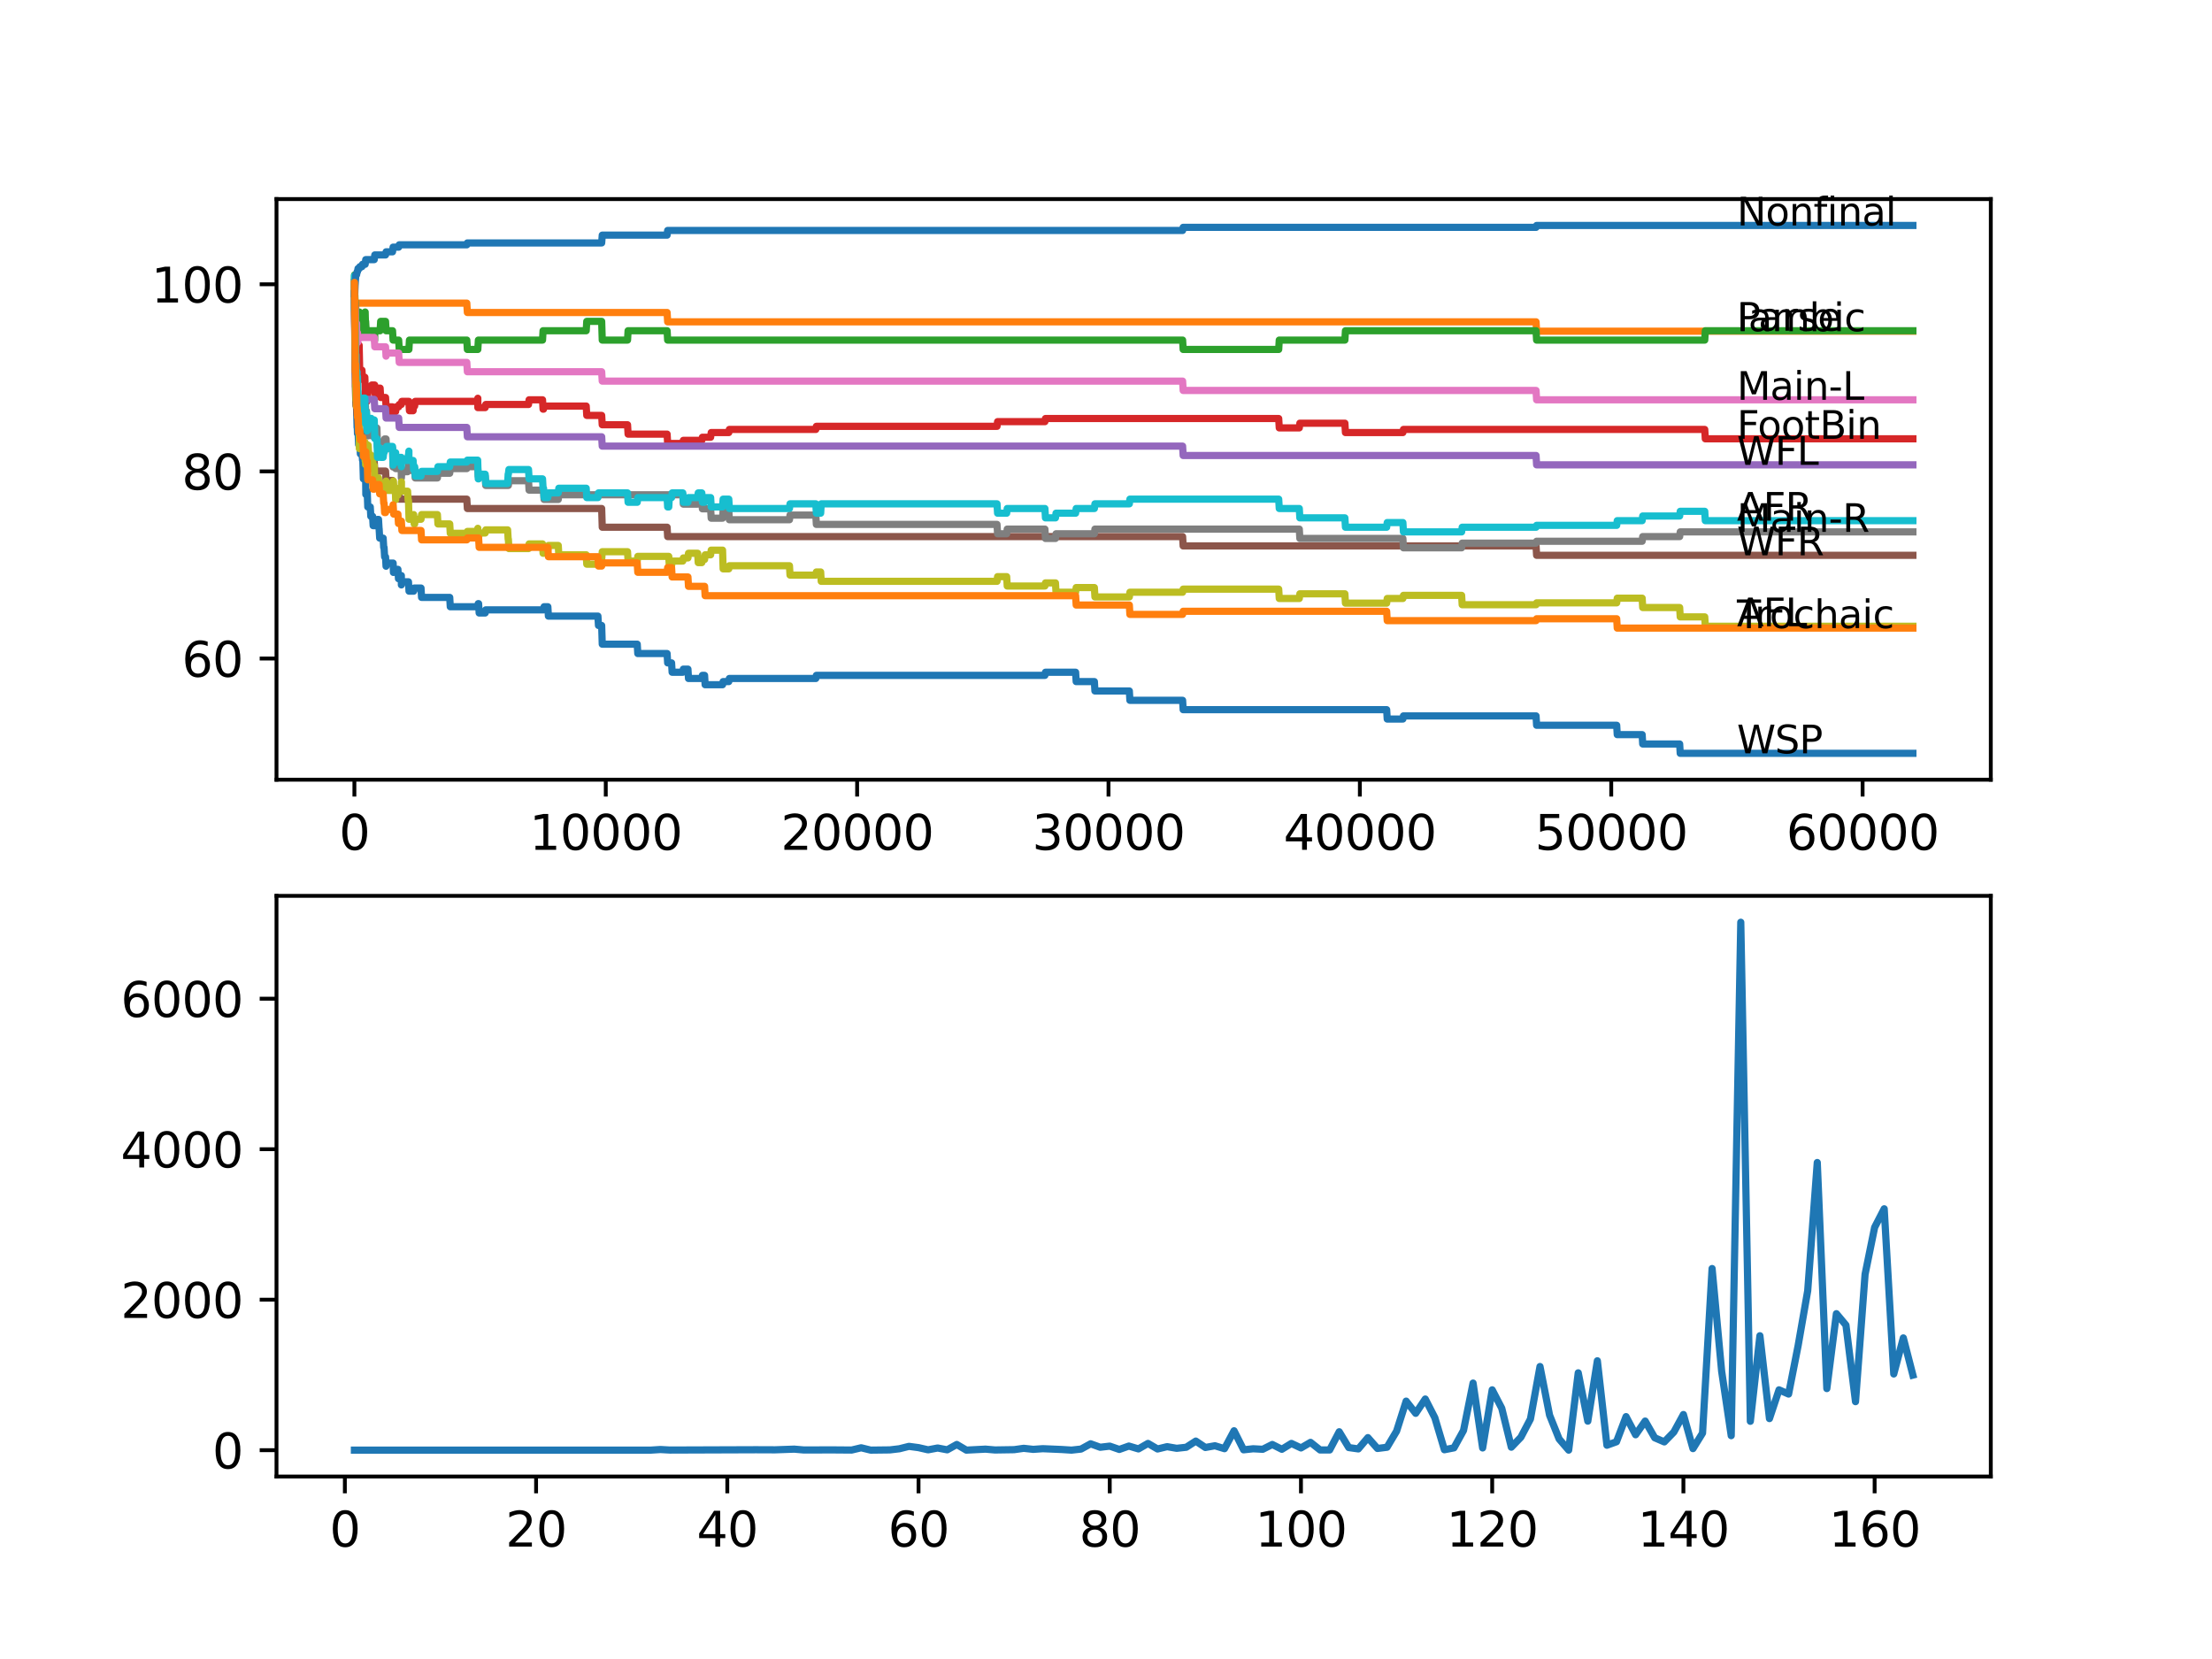 <?xml version="1.0" encoding="utf-8" standalone="no"?>
<!DOCTYPE svg PUBLIC "-//W3C//DTD SVG 1.1//EN"
  "http://www.w3.org/Graphics/SVG/1.1/DTD/svg11.dtd">
<svg xmlns:xlink="http://www.w3.org/1999/xlink" width="460.8pt" height="345.6pt" viewBox="0 0 460.8 345.6" xmlns="http://www.w3.org/2000/svg" version="1.1">
 <defs>
  <style type="text/css">*{stroke-linejoin: round; stroke-linecap: butt}</style>
 </defs>
 <g id="figure_1">
  <g id="patch_1">
   <path d="M 0 345.6 
L 460.8 345.6 
L 460.8 0 
L 0 0 
z
" style="fill: #ffffff"/>
  </g>
  <g id="axes_1">
   <g id="patch_2">
    <path d="M 57.6 162.432 
L 414.72 162.432 
L 414.72 41.472 
L 57.6 41.472 
z
" style="fill: #ffffff"/>
   </g>
   <g id="matplotlib.axis_1">
    <g id="xtick_1">
     <g id="line2d_1">
      <defs>
       <path id="m901d65cfaf" d="M 0 0 
L 0 3.5 
" style="stroke: #000000; stroke-width: 0.8"/>
      </defs>
      <g>
       <use xlink:href="#m901d65cfaf" x="73.827" y="162.432" style="stroke: #000000; stroke-width: 0.8"/>
      </g>
     </g>
     <g id="text_1">
      <!-- 0 -->
      <g transform="translate(70.646 177.03)scale(0.1 -0.1)">
       <defs>
        <path id="DejaVuSans-30" d="M 2034 4250 
Q 1547 4250 1301 3770 
Q 1056 3291 1056 2328 
Q 1056 1369 1301 889 
Q 1547 409 2034 409 
Q 2525 409 2770 889 
Q 3016 1369 3016 2328 
Q 3016 3291 2770 3770 
Q 2525 4250 2034 4250 
z
M 2034 4750 
Q 2819 4750 3233 4129 
Q 3647 3509 3647 2328 
Q 3647 1150 3233 529 
Q 2819 -91 2034 -91 
Q 1250 -91 836 529 
Q 422 1150 422 2328 
Q 422 3509 836 4129 
Q 1250 4750 2034 4750 
z
" transform="scale(0.016)"/>
       </defs>
       <use xlink:href="#DejaVuSans-30"/>
      </g>
     </g>
    </g>
    <g id="xtick_2">
     <g id="line2d_2">
      <g>
       <use xlink:href="#m901d65cfaf" x="126.192" y="162.432" style="stroke: #000000; stroke-width: 0.8"/>
      </g>
     </g>
     <g id="text_2">
      <!-- 10000 -->
      <g transform="translate(110.286 177.03)scale(0.1 -0.1)">
       <defs>
        <path id="DejaVuSans-31" d="M 794 531 
L 1825 531 
L 1825 4091 
L 703 3866 
L 703 4441 
L 1819 4666 
L 2450 4666 
L 2450 531 
L 3481 531 
L 3481 0 
L 794 0 
L 794 531 
z
" transform="scale(0.016)"/>
       </defs>
       <use xlink:href="#DejaVuSans-31"/>
       <use xlink:href="#DejaVuSans-30" x="63.623"/>
       <use xlink:href="#DejaVuSans-30" x="127.246"/>
       <use xlink:href="#DejaVuSans-30" x="190.869"/>
       <use xlink:href="#DejaVuSans-30" x="254.492"/>
      </g>
     </g>
    </g>
    <g id="xtick_3">
     <g id="line2d_3">
      <g>
       <use xlink:href="#m901d65cfaf" x="178.556" y="162.432" style="stroke: #000000; stroke-width: 0.8"/>
      </g>
     </g>
     <g id="text_3">
      <!-- 20000 -->
      <g transform="translate(162.65 177.03)scale(0.1 -0.1)">
       <defs>
        <path id="DejaVuSans-32" d="M 1228 531 
L 3431 531 
L 3431 0 
L 469 0 
L 469 531 
Q 828 903 1448 1529 
Q 2069 2156 2228 2338 
Q 2531 2678 2651 2914 
Q 2772 3150 2772 3378 
Q 2772 3750 2511 3984 
Q 2250 4219 1831 4219 
Q 1534 4219 1204 4116 
Q 875 4013 500 3803 
L 500 4441 
Q 881 4594 1212 4672 
Q 1544 4750 1819 4750 
Q 2544 4750 2975 4387 
Q 3406 4025 3406 3419 
Q 3406 3131 3298 2873 
Q 3191 2616 2906 2266 
Q 2828 2175 2409 1742 
Q 1991 1309 1228 531 
z
" transform="scale(0.016)"/>
       </defs>
       <use xlink:href="#DejaVuSans-32"/>
       <use xlink:href="#DejaVuSans-30" x="63.623"/>
       <use xlink:href="#DejaVuSans-30" x="127.246"/>
       <use xlink:href="#DejaVuSans-30" x="190.869"/>
       <use xlink:href="#DejaVuSans-30" x="254.492"/>
      </g>
     </g>
    </g>
    <g id="xtick_4">
     <g id="line2d_4">
      <g>
       <use xlink:href="#m901d65cfaf" x="230.921" y="162.432" style="stroke: #000000; stroke-width: 0.8"/>
      </g>
     </g>
     <g id="text_4">
      <!-- 30000 -->
      <g transform="translate(215.015 177.03)scale(0.1 -0.1)">
       <defs>
        <path id="DejaVuSans-33" d="M 2597 2516 
Q 3050 2419 3304 2112 
Q 3559 1806 3559 1356 
Q 3559 666 3084 287 
Q 2609 -91 1734 -91 
Q 1441 -91 1130 -33 
Q 819 25 488 141 
L 488 750 
Q 750 597 1062 519 
Q 1375 441 1716 441 
Q 2309 441 2620 675 
Q 2931 909 2931 1356 
Q 2931 1769 2642 2001 
Q 2353 2234 1838 2234 
L 1294 2234 
L 1294 2753 
L 1863 2753 
Q 2328 2753 2575 2939 
Q 2822 3125 2822 3475 
Q 2822 3834 2567 4026 
Q 2313 4219 1838 4219 
Q 1578 4219 1281 4162 
Q 984 4106 628 3988 
L 628 4550 
Q 988 4650 1302 4700 
Q 1616 4750 1894 4750 
Q 2613 4750 3031 4423 
Q 3450 4097 3450 3541 
Q 3450 3153 3228 2886 
Q 3006 2619 2597 2516 
z
" transform="scale(0.016)"/>
       </defs>
       <use xlink:href="#DejaVuSans-33"/>
       <use xlink:href="#DejaVuSans-30" x="63.623"/>
       <use xlink:href="#DejaVuSans-30" x="127.246"/>
       <use xlink:href="#DejaVuSans-30" x="190.869"/>
       <use xlink:href="#DejaVuSans-30" x="254.492"/>
      </g>
     </g>
    </g>
    <g id="xtick_5">
     <g id="line2d_5">
      <g>
       <use xlink:href="#m901d65cfaf" x="283.285" y="162.432" style="stroke: #000000; stroke-width: 0.8"/>
      </g>
     </g>
     <g id="text_5">
      <!-- 40000 -->
      <g transform="translate(267.379 177.03)scale(0.1 -0.1)">
       <defs>
        <path id="DejaVuSans-34" d="M 2419 4116 
L 825 1625 
L 2419 1625 
L 2419 4116 
z
M 2253 4666 
L 3047 4666 
L 3047 1625 
L 3713 1625 
L 3713 1100 
L 3047 1100 
L 3047 0 
L 2419 0 
L 2419 1100 
L 313 1100 
L 313 1709 
L 2253 4666 
z
" transform="scale(0.016)"/>
       </defs>
       <use xlink:href="#DejaVuSans-34"/>
       <use xlink:href="#DejaVuSans-30" x="63.623"/>
       <use xlink:href="#DejaVuSans-30" x="127.246"/>
       <use xlink:href="#DejaVuSans-30" x="190.869"/>
       <use xlink:href="#DejaVuSans-30" x="254.492"/>
      </g>
     </g>
    </g>
    <g id="xtick_6">
     <g id="line2d_6">
      <g>
       <use xlink:href="#m901d65cfaf" x="335.65" y="162.432" style="stroke: #000000; stroke-width: 0.8"/>
      </g>
     </g>
     <g id="text_6">
      <!-- 50000 -->
      <g transform="translate(319.744 177.03)scale(0.1 -0.1)">
       <defs>
        <path id="DejaVuSans-35" d="M 691 4666 
L 3169 4666 
L 3169 4134 
L 1269 4134 
L 1269 2991 
Q 1406 3038 1543 3061 
Q 1681 3084 1819 3084 
Q 2600 3084 3056 2656 
Q 3513 2228 3513 1497 
Q 3513 744 3044 326 
Q 2575 -91 1722 -91 
Q 1428 -91 1123 -41 
Q 819 9 494 109 
L 494 744 
Q 775 591 1075 516 
Q 1375 441 1709 441 
Q 2250 441 2565 725 
Q 2881 1009 2881 1497 
Q 2881 1984 2565 2268 
Q 2250 2553 1709 2553 
Q 1456 2553 1204 2497 
Q 953 2441 691 2322 
L 691 4666 
z
" transform="scale(0.016)"/>
       </defs>
       <use xlink:href="#DejaVuSans-35"/>
       <use xlink:href="#DejaVuSans-30" x="63.623"/>
       <use xlink:href="#DejaVuSans-30" x="127.246"/>
       <use xlink:href="#DejaVuSans-30" x="190.869"/>
       <use xlink:href="#DejaVuSans-30" x="254.492"/>
      </g>
     </g>
    </g>
    <g id="xtick_7">
     <g id="line2d_7">
      <g>
       <use xlink:href="#m901d65cfaf" x="388.014" y="162.432" style="stroke: #000000; stroke-width: 0.8"/>
      </g>
     </g>
     <g id="text_7">
      <!-- 60000 -->
      <g transform="translate(372.108 177.03)scale(0.1 -0.1)">
       <defs>
        <path id="DejaVuSans-36" d="M 2113 2584 
Q 1688 2584 1439 2293 
Q 1191 2003 1191 1497 
Q 1191 994 1439 701 
Q 1688 409 2113 409 
Q 2538 409 2786 701 
Q 3034 994 3034 1497 
Q 3034 2003 2786 2293 
Q 2538 2584 2113 2584 
z
M 3366 4563 
L 3366 3988 
Q 3128 4100 2886 4159 
Q 2644 4219 2406 4219 
Q 1781 4219 1451 3797 
Q 1122 3375 1075 2522 
Q 1259 2794 1537 2939 
Q 1816 3084 2150 3084 
Q 2853 3084 3261 2657 
Q 3669 2231 3669 1497 
Q 3669 778 3244 343 
Q 2819 -91 2113 -91 
Q 1303 -91 875 529 
Q 447 1150 447 2328 
Q 447 3434 972 4092 
Q 1497 4750 2381 4750 
Q 2619 4750 2861 4703 
Q 3103 4656 3366 4563 
z
" transform="scale(0.016)"/>
       </defs>
       <use xlink:href="#DejaVuSans-36"/>
       <use xlink:href="#DejaVuSans-30" x="63.623"/>
       <use xlink:href="#DejaVuSans-30" x="127.246"/>
       <use xlink:href="#DejaVuSans-30" x="190.869"/>
       <use xlink:href="#DejaVuSans-30" x="254.492"/>
      </g>
     </g>
    </g>
   </g>
   <g id="matplotlib.axis_2">
    <g id="ytick_1">
     <g id="line2d_8">
      <defs>
       <path id="m9af826a7dc" d="M 0 0 
L -3.5 0 
" style="stroke: #000000; stroke-width: 0.8"/>
      </defs>
      <g>
       <use xlink:href="#m9af826a7dc" x="57.6" y="137.183" style="stroke: #000000; stroke-width: 0.8"/>
      </g>
     </g>
     <g id="text_8">
      <!-- 60 -->
      <g transform="translate(37.875 140.982)scale(0.1 -0.1)">
       <use xlink:href="#DejaVuSans-36"/>
       <use xlink:href="#DejaVuSans-30" x="63.623"/>
      </g>
     </g>
    </g>
    <g id="ytick_2">
     <g id="line2d_9">
      <g>
       <use xlink:href="#m9af826a7dc" x="57.6" y="98.2" style="stroke: #000000; stroke-width: 0.8"/>
      </g>
     </g>
     <g id="text_9">
      <!-- 80 -->
      <g transform="translate(37.875 101.999)scale(0.1 -0.1)">
       <defs>
        <path id="DejaVuSans-38" d="M 2034 2216 
Q 1584 2216 1326 1975 
Q 1069 1734 1069 1313 
Q 1069 891 1326 650 
Q 1584 409 2034 409 
Q 2484 409 2743 651 
Q 3003 894 3003 1313 
Q 3003 1734 2745 1975 
Q 2488 2216 2034 2216 
z
M 1403 2484 
Q 997 2584 770 2862 
Q 544 3141 544 3541 
Q 544 4100 942 4425 
Q 1341 4750 2034 4750 
Q 2731 4750 3128 4425 
Q 3525 4100 3525 3541 
Q 3525 3141 3298 2862 
Q 3072 2584 2669 2484 
Q 3125 2378 3379 2068 
Q 3634 1759 3634 1313 
Q 3634 634 3220 271 
Q 2806 -91 2034 -91 
Q 1263 -91 848 271 
Q 434 634 434 1313 
Q 434 1759 690 2068 
Q 947 2378 1403 2484 
z
M 1172 3481 
Q 1172 3119 1398 2916 
Q 1625 2713 2034 2713 
Q 2441 2713 2670 2916 
Q 2900 3119 2900 3481 
Q 2900 3844 2670 4047 
Q 2441 4250 2034 4250 
Q 1625 4250 1398 4047 
Q 1172 3844 1172 3481 
z
" transform="scale(0.016)"/>
       </defs>
       <use xlink:href="#DejaVuSans-38"/>
       <use xlink:href="#DejaVuSans-30" x="63.623"/>
      </g>
     </g>
    </g>
    <g id="ytick_3">
     <g id="line2d_10">
      <g>
       <use xlink:href="#m9af826a7dc" x="57.6" y="59.217" style="stroke: #000000; stroke-width: 0.8"/>
      </g>
     </g>
     <g id="text_10">
      <!-- 100 -->
      <g transform="translate(31.512 63.016)scale(0.1 -0.1)">
       <use xlink:href="#DejaVuSans-31"/>
       <use xlink:href="#DejaVuSans-30" x="63.623"/>
       <use xlink:href="#DejaVuSans-30" x="127.246"/>
      </g>
     </g>
    </g>
   </g>
   <g id="line2d_11">
    <path d="M 73.833 61.166 
L 73.969 71.659 
L 73.974 71.659 
L 74.105 79.293 
L 74.147 79.293 
L 74.273 85.141 
L 74.283 85.141 
L 74.388 89.039 
L 74.398 88.389 
L 74.414 88.389 
L 74.472 90.338 
L 74.524 89.689 
L 74.587 89.689 
L 74.702 92.612 
L 74.959 92.612 
L 75.074 94.562 
L 75.226 94.562 
L 75.341 93.912 
L 75.404 93.912 
L 75.519 95.861 
L 75.582 95.861 
L 75.702 99.759 
L 76.142 99.759 
L 76.168 99.11 
L 76.21 103.008 
L 76.226 103.008 
L 76.336 103.008 
L 76.451 102.358 
L 76.498 102.358 
L 76.613 105.607 
L 77.132 105.607 
L 77.247 107.556 
L 77.619 107.556 
L 77.734 109.505 
L 78.519 109.505 
L 78.64 108.205 
L 78.849 108.205 
L 78.964 110.155 
L 78.98 110.155 
L 79.095 112.104 
L 79.818 112.104 
L 79.933 114.053 
L 80.007 114.053 
L 80.122 116.002 
L 80.315 116.002 
L 80.42 117.951 
L 80.425 117.301 
L 81.897 117.301 
L 81.96 119.251 
L 82.007 118.601 
L 82.892 118.601 
L 83.007 120.55 
L 83.593 120.55 
L 83.609 119.9 
L 83.614 121.849 
L 83.698 121.2 
L 85.091 121.2 
L 85.206 123.149 
L 86.175 123.149 
L 86.29 122.499 
L 87.704 122.499 
L 87.819 124.448 
L 93.684 124.448 
L 93.799 126.397 
L 99.507 126.397 
L 99.622 125.748 
L 99.701 125.748 
L 99.816 127.697 
L 101.073 127.697 
L 101.188 127.047 
L 113.227 127.047 
L 113.342 126.397 
L 114.127 126.397 
L 114.242 128.347 
L 124.558 128.347 
L 124.673 130.296 
L 125.338 130.296 
L 125.459 134.194 
L 132.748 134.194 
L 132.863 136.143 
L 138.969 136.143 
L 139.084 138.092 
L 139.901 138.092 
L 140.016 140.041 
L 142.236 140.041 
L 142.352 139.392 
L 143.31 139.392 
L 143.425 141.341 
L 146.2 141.341 
L 146.316 140.691 
L 146.776 140.691 
L 146.892 142.64 
L 150.521 142.64 
L 150.636 141.99 
L 151.819 141.99 
L 151.934 141.341 
L 169.948 141.341 
L 170.063 140.691 
L 217.673 140.691 
L 217.788 140.041 
L 224.072 140.041 
L 224.187 141.99 
L 227.978 141.99 
L 228.093 143.94 
L 235.262 143.94 
L 235.377 145.889 
L 246.358 145.889 
L 246.473 147.838 
L 288.867 147.838 
L 288.983 149.787 
L 292.245 149.787 
L 292.36 149.137 
L 319.988 149.137 
L 320.103 151.086 
L 336.786 151.086 
L 336.901 153.036 
L 342.091 153.036 
L 342.206 154.985 
L 349.904 154.985 
L 350.019 156.934 
L 398.487 156.934 
L 398.487 156.934 
" clip-path="url(#pc3fe8fe2cd)" style="fill: none; stroke: #1f77b4; stroke-width: 1.5; stroke-linecap: square"/>
   </g>
   <g id="line2d_12">
    <path d="M 73.833 61.166 
L 73.838 61.166 
L 73.922 69.613 
L 73.964 67.923 
L 73.974 67.923 
L 74.147 63.148 
L 97.245 63.148 
L 97.36 65.097 
L 138.969 65.097 
L 139.084 67.046 
L 319.988 67.046 
L 320.103 68.995 
L 398.487 68.995 
L 398.487 68.995 
" clip-path="url(#pc3fe8fe2cd)" style="fill: none; stroke: #ff7f0e; stroke-width: 1.5; stroke-linecap: square"/>
   </g>
   <g id="line2d_13">
    <path d="M 73.833 59.217 
L 73.843 59.217 
L 73.869 57.268 
L 73.911 61.491 
L 73.917 61.491 
L 73.922 61.491 
L 74.042 65.649 
L 74.068 65.649 
L 74.157 70.522 
L 74.184 67.923 
L 74.246 67.923 
L 74.283 65.974 
L 74.356 67.923 
L 74.472 67.923 
L 74.587 69.873 
L 74.608 69.873 
L 74.723 68.898 
L 74.817 68.898 
L 74.859 65 
L 74.932 66.949 
L 75.404 66.949 
L 75.519 68.898 
L 76.006 68.898 
L 76.069 65 
L 76.121 66.949 
L 76.168 66.949 
L 76.283 68.898 
L 77.959 68.898 
L 78.048 70.847 
L 78.069 68.898 
L 79.184 68.898 
L 79.3 66.949 
L 80.315 66.949 
L 80.431 68.898 
L 81.771 68.898 
L 81.886 70.847 
L 83.049 70.847 
L 83.164 72.796 
L 85.18 72.796 
L 85.295 70.847 
L 97.245 70.847 
L 97.36 72.796 
L 99.538 72.796 
L 99.654 70.847 
L 113.017 70.847 
L 113.132 68.898 
L 122.118 68.898 
L 122.233 66.949 
L 125.338 66.949 
L 125.459 70.847 
L 130.727 70.847 
L 130.842 68.898 
L 138.969 68.898 
L 139.084 70.847 
L 246.358 70.847 
L 246.473 72.796 
L 266.377 72.796 
L 266.492 70.847 
L 280.164 70.847 
L 280.28 68.898 
L 319.988 68.898 
L 320.103 70.847 
L 355.129 70.847 
L 355.245 68.898 
L 398.487 68.898 
L 398.487 68.898 
" clip-path="url(#pc3fe8fe2cd)" style="fill: none; stroke: #2ca02c; stroke-width: 1.5; stroke-linecap: square"/>
   </g>
   <g id="line2d_14">
    <path d="M 73.833 58.827 
L 73.838 58.827 
L 73.864 58.438 
L 73.89 62.336 
L 74.006 65.422 
L 74.026 65.422 
L 74.147 70.295 
L 74.173 70.295 
L 74.294 75.655 
L 74.341 75.655 
L 74.466 73.868 
L 74.561 73.868 
L 74.681 71.919 
L 74.817 71.919 
L 74.943 77.766 
L 75.226 77.766 
L 75.341 77.117 
L 75.404 77.117 
L 75.519 79.066 
L 75.582 79.066 
L 75.697 78.579 
L 76.006 78.579 
L 76.126 82.477 
L 76.142 82.477 
L 76.168 81.827 
L 76.173 83.776 
L 76.241 83.776 
L 76.336 83.776 
L 76.456 82.152 
L 76.608 82.152 
L 76.723 81.177 
L 77.336 81.177 
L 77.451 80.203 
L 78.048 80.203 
L 78.163 82.152 
L 78.519 82.152 
L 78.64 80.853 
L 79.184 80.853 
L 79.3 82.802 
L 80.315 82.802 
L 80.431 84.751 
L 81.771 84.751 
L 81.797 86.7 
L 81.881 85.725 
L 82.421 85.725 
L 82.536 84.751 
L 83.049 84.751 
L 83.164 84.264 
L 83.593 84.264 
L 83.709 83.614 
L 85.18 83.614 
L 85.295 85.563 
L 86.055 85.563 
L 86.17 84.588 
L 86.379 84.588 
L 86.494 83.614 
L 99.507 83.614 
L 99.538 82.964 
L 99.544 84.913 
L 99.607 84.913 
L 101.073 84.913 
L 101.188 84.264 
L 110.1 84.264 
L 110.216 83.289 
L 113.017 83.289 
L 113.132 85.238 
L 113.227 85.238 
L 113.342 84.588 
L 122.118 84.588 
L 122.233 86.538 
L 125.338 86.538 
L 125.454 88.487 
L 130.727 88.487 
L 130.842 90.436 
L 138.969 90.436 
L 139.084 92.385 
L 142.236 92.385 
L 142.352 91.735 
L 146.2 91.735 
L 146.316 91.086 
L 148.038 91.086 
L 148.154 90.111 
L 151.819 90.111 
L 151.934 89.461 
L 169.948 89.461 
L 170.063 88.812 
L 207.697 88.812 
L 207.812 87.837 
L 217.673 87.837 
L 217.788 87.187 
L 266.377 87.187 
L 266.492 89.136 
L 270.666 89.136 
L 270.781 88.162 
L 280.164 88.162 
L 280.28 90.111 
L 292.245 90.111 
L 292.36 89.461 
L 355.129 89.461 
L 355.245 91.41 
L 398.487 91.41 
L 398.487 91.41 
" clip-path="url(#pc3fe8fe2cd)" style="fill: none; stroke: #d62728; stroke-width: 1.5; stroke-linecap: square"/>
   </g>
   <g id="line2d_15">
    <path d="M 73.833 61.166 
L 73.932 72.536 
L 73.969 72.146 
L 73.99 72.146 
L 74.121 79.943 
L 74.157 79.943 
L 74.273 79.293 
L 74.283 79.293 
L 74.398 81.242 
L 74.472 81.242 
L 74.587 83.192 
L 77.959 83.192 
L 78.074 85.141 
L 80.315 85.141 
L 80.431 87.09 
L 83.049 87.09 
L 83.164 89.039 
L 97.245 89.039 
L 97.36 90.988 
L 125.338 90.988 
L 125.454 92.937 
L 246.358 92.937 
L 246.473 94.886 
L 319.988 94.886 
L 320.103 96.836 
L 398.487 96.836 
L 398.487 96.836 
" clip-path="url(#pc3fe8fe2cd)" style="fill: none; stroke: #9467bd; stroke-width: 1.5; stroke-linecap: square"/>
   </g>
   <g id="line2d_16">
    <path d="M 73.833 58.827 
L 73.843 58.827 
L 74.011 80.593 
L 74.026 80.593 
L 74.147 84.491 
L 74.283 84.491 
L 74.398 86.44 
L 74.472 86.44 
L 74.587 88.389 
L 74.859 88.389 
L 74.974 90.338 
L 75.404 90.338 
L 75.519 92.288 
L 76.069 92.288 
L 76.189 96.186 
L 77.959 96.186 
L 78.074 98.135 
L 80.315 98.135 
L 80.431 100.084 
L 81.771 100.084 
L 81.886 102.033 
L 83.049 102.033 
L 83.164 103.982 
L 97.245 103.982 
L 97.36 105.931 
L 125.338 105.931 
L 125.459 109.83 
L 138.969 109.83 
L 139.084 111.779 
L 246.358 111.779 
L 246.473 113.728 
L 319.988 113.728 
L 320.103 115.677 
L 398.487 115.677 
L 398.487 115.677 
" clip-path="url(#pc3fe8fe2cd)" style="fill: none; stroke: #8c564b; stroke-width: 1.5; stroke-linecap: square"/>
   </g>
   <g id="line2d_17">
    <path d="M 73.833 58.827 
L 73.932 65.162 
L 73.953 64.123 
L 73.99 64.123 
L 74.121 71.919 
L 74.157 71.919 
L 74.283 67.371 
L 74.288 69.32 
L 74.472 69.32 
L 74.545 71.269 
L 74.582 70.295 
L 77.959 70.295 
L 78.074 72.244 
L 80.315 72.244 
L 80.42 74.193 
L 80.425 73.543 
L 83.049 73.543 
L 83.164 75.493 
L 97.245 75.493 
L 97.36 77.442 
L 125.338 77.442 
L 125.454 79.391 
L 246.358 79.391 
L 246.473 81.34 
L 319.988 81.34 
L 320.103 83.289 
L 398.487 83.289 
L 398.487 83.289 
" clip-path="url(#pc3fe8fe2cd)" style="fill: none; stroke: #e377c2; stroke-width: 1.5; stroke-linecap: square"/>
   </g>
   <g id="line2d_18">
    <path d="M 73.833 61.166 
L 73.843 59.802 
L 73.896 67.111 
L 73.901 67.111 
L 74.032 76.24 
L 74.042 76.24 
L 74.053 75.265 
L 74.058 77.214 
L 74.152 76.077 
L 74.157 76.077 
L 74.236 81.925 
L 74.278 80.788 
L 74.341 80.788 
L 74.388 79.651 
L 74.393 81.6 
L 74.44 81.6 
L 74.545 81.6 
L 74.639 87.447 
L 74.665 85.823 
L 74.859 85.823 
L 74.98 84.783 
L 75.226 84.783 
L 75.341 86.733 
L 75.43 86.733 
L 75.545 85.758 
L 75.582 85.758 
L 75.702 84.621 
L 76.142 84.621 
L 76.158 86.57 
L 76.252 85.596 
L 76.336 85.596 
L 76.456 89.494 
L 76.556 89.494 
L 76.608 88.844 
L 76.613 90.793 
L 76.655 90.793 
L 76.687 90.793 
L 76.802 89.819 
L 77.132 89.819 
L 77.247 88.844 
L 77.336 88.844 
L 77.451 90.793 
L 77.619 90.793 
L 77.739 89.169 
L 78.519 89.169 
L 78.64 93.067 
L 78.849 93.067 
L 78.964 92.093 
L 80.007 92.093 
L 80.122 91.443 
L 80.42 91.443 
L 80.535 93.392 
L 81.771 93.392 
L 81.892 97.29 
L 81.96 97.29 
L 82.075 96.641 
L 82.358 96.641 
L 82.421 95.666 
L 82.426 97.615 
L 82.462 97.615 
L 83.593 97.615 
L 83.609 99.564 
L 83.703 98.265 
L 84.908 98.265 
L 85.023 97.29 
L 85.091 97.29 
L 85.206 96.316 
L 86.055 96.316 
L 86.17 98.265 
L 86.175 98.265 
L 86.29 97.615 
L 86.379 97.615 
L 86.494 99.564 
L 91.118 99.564 
L 91.233 98.59 
L 93.684 98.59 
L 93.799 97.615 
L 97.245 97.615 
L 97.36 97.225 
L 99.507 97.225 
L 99.622 99.174 
L 101.073 99.174 
L 101.188 101.124 
L 105.901 101.124 
L 106.016 100.149 
L 110.1 100.149 
L 110.216 102.098 
L 113.227 102.098 
L 113.342 104.047 
L 116.295 104.047 
L 116.41 103.073 
L 142.236 103.073 
L 142.352 105.022 
L 145.336 105.022 
L 145.452 104.047 
L 146.2 104.047 
L 146.316 105.996 
L 148.038 105.996 
L 148.154 107.946 
L 150.521 107.946 
L 150.641 106.321 
L 151.819 106.321 
L 151.934 108.27 
L 164.46 108.27 
L 164.575 107.296 
L 169.948 107.296 
L 170.063 109.245 
L 207.697 109.245 
L 207.812 111.194 
L 209.708 111.194 
L 209.823 110.22 
L 217.673 110.22 
L 217.788 112.169 
L 219.872 112.169 
L 219.987 111.194 
L 227.978 111.194 
L 228.093 110.22 
L 270.666 110.22 
L 270.781 112.169 
L 292.245 112.169 
L 292.36 114.118 
L 304.483 114.118 
L 304.598 113.143 
L 319.988 113.143 
L 320.103 112.753 
L 342.091 112.753 
L 342.206 111.779 
L 349.904 111.779 
L 350.019 110.804 
L 398.487 110.804 
L 398.487 110.804 
" clip-path="url(#pc3fe8fe2cd)" style="fill: none; stroke: #7f7f7f; stroke-width: 1.5; stroke-linecap: square"/>
   </g>
   <g id="line2d_19">
    <path d="M 73.833 58.827 
L 73.974 71.172 
L 73.995 70.392 
L 74 72.341 
L 74.042 72.341 
L 74.178 83.386 
L 74.236 83.386 
L 74.246 82.737 
L 74.252 84.686 
L 74.346 83.062 
L 74.372 83.062 
L 74.487 85.336 
L 74.545 85.336 
L 74.592 84.361 
L 74.66 87.61 
L 74.817 87.61 
L 74.859 93.457 
L 74.943 93.067 
L 74.959 93.067 
L 75.074 92.417 
L 75.226 92.417 
L 75.341 91.768 
L 75.404 91.768 
L 75.43 91.28 
L 75.435 93.23 
L 75.498 93.23 
L 75.582 93.23 
L 75.702 92.093 
L 76.006 92.093 
L 76.069 95.991 
L 76.121 95.504 
L 76.142 95.504 
L 76.158 94.854 
L 76.163 96.803 
L 76.252 95.341 
L 76.336 95.341 
L 76.456 93.717 
L 76.498 93.717 
L 76.561 94.691 
L 76.613 92.742 
L 76.687 92.742 
L 76.802 94.691 
L 77.132 94.691 
L 77.247 96.641 
L 77.336 96.641 
L 77.451 95.666 
L 77.619 95.666 
L 77.671 95.016 
L 77.676 96.965 
L 77.718 96.965 
L 77.959 96.965 
L 78.079 100.864 
L 78.519 100.864 
L 78.64 99.564 
L 78.849 99.564 
L 78.964 101.513 
L 78.98 101.513 
L 79.095 100.539 
L 79.184 100.539 
L 79.3 102.488 
L 79.818 102.488 
L 79.933 101.513 
L 80.007 101.513 
L 80.122 100.864 
L 80.315 100.864 
L 80.42 100.214 
L 80.535 102.163 
L 81.797 102.163 
L 81.918 100.214 
L 81.96 100.214 
L 82.075 102.163 
L 82.358 102.163 
L 82.421 104.112 
L 82.468 103.138 
L 82.892 103.138 
L 83.007 102.163 
L 83.049 102.163 
L 83.164 101.676 
L 83.593 101.676 
L 83.625 100.376 
L 83.63 102.326 
L 83.698 102.326 
L 84.908 102.326 
L 85.023 104.275 
L 85.091 104.275 
L 85.212 108.173 
L 86.055 108.173 
L 86.17 107.198 
L 86.175 107.198 
L 86.29 109.148 
L 86.379 109.148 
L 86.494 108.173 
L 87.704 108.173 
L 87.819 107.198 
L 91.118 107.198 
L 91.233 109.148 
L 93.684 109.148 
L 93.799 111.097 
L 97.245 111.097 
L 97.36 110.707 
L 99.507 110.707 
L 99.538 110.057 
L 99.544 112.006 
L 99.607 112.006 
L 99.701 112.006 
L 99.816 111.032 
L 101.073 111.032 
L 101.188 110.382 
L 105.744 110.382 
L 105.859 112.331 
L 105.901 112.331 
L 106.016 114.28 
L 110.1 114.28 
L 110.216 113.306 
L 113.017 113.306 
L 113.132 115.255 
L 113.227 115.255 
L 113.342 114.605 
L 114.127 114.605 
L 114.242 113.631 
L 116.295 113.631 
L 116.41 115.58 
L 122.118 115.58 
L 122.233 117.529 
L 124.558 117.529 
L 124.673 116.554 
L 125.338 116.554 
L 125.459 114.93 
L 130.727 114.93 
L 130.842 116.879 
L 132.748 116.879 
L 132.863 115.905 
L 139.315 115.905 
L 139.43 117.854 
L 139.901 117.854 
L 140.016 116.879 
L 142.236 116.879 
L 142.352 116.229 
L 143.31 116.229 
L 143.425 115.255 
L 145.336 115.255 
L 145.452 117.204 
L 146.2 117.204 
L 146.316 116.554 
L 146.776 116.554 
L 146.892 115.58 
L 148.038 115.58 
L 148.154 114.605 
L 150.521 114.605 
L 150.641 118.503 
L 151.819 118.503 
L 151.934 117.854 
L 164.46 117.854 
L 164.575 119.803 
L 169.948 119.803 
L 170.063 119.153 
L 170.958 119.153 
L 171.074 121.102 
L 207.697 121.102 
L 207.812 120.128 
L 209.708 120.128 
L 209.823 122.077 
L 217.673 122.077 
L 217.788 121.427 
L 219.872 121.427 
L 219.987 123.376 
L 224.072 123.376 
L 224.187 122.402 
L 227.978 122.402 
L 228.093 124.351 
L 235.262 124.351 
L 235.377 123.376 
L 246.358 123.376 
L 246.473 122.727 
L 266.377 122.727 
L 266.492 124.676 
L 270.666 124.676 
L 270.781 123.701 
L 280.164 123.701 
L 280.28 125.65 
L 288.867 125.65 
L 288.983 124.676 
L 292.245 124.676 
L 292.36 124.026 
L 304.483 124.026 
L 304.598 125.975 
L 319.988 125.975 
L 320.103 125.585 
L 336.786 125.585 
L 336.901 124.611 
L 342.091 124.611 
L 342.206 126.56 
L 349.904 126.56 
L 350.019 128.509 
L 355.129 128.509 
L 355.245 130.458 
L 398.487 130.458 
L 398.487 130.458 
" clip-path="url(#pc3fe8fe2cd)" style="fill: none; stroke: #bcbd22; stroke-width: 1.5; stroke-linecap: square"/>
   </g>
   <g id="line2d_20">
    <path d="M 73.833 58.827 
L 73.843 57.463 
L 73.896 64.772 
L 73.917 63.473 
L 73.927 63.473 
L 73.932 62.823 
L 73.964 68.021 
L 73.995 67.241 
L 74.095 75.363 
L 74.126 74.875 
L 74.147 74.875 
L 74.157 73.901 
L 74.178 77.799 
L 74.241 77.149 
L 74.246 77.149 
L 74.262 79.098 
L 74.356 78.124 
L 74.372 78.124 
L 74.388 77.474 
L 74.393 79.423 
L 74.472 78.449 
L 74.587 83.322 
L 74.592 82.347 
L 74.608 82.347 
L 74.639 84.296 
L 74.718 82.672 
L 74.817 82.672 
L 74.838 86.57 
L 74.932 84.231 
L 74.959 84.231 
L 75.074 83.581 
L 75.226 83.581 
L 75.341 85.531 
L 75.404 85.531 
L 75.529 84.069 
L 75.582 84.069 
L 75.702 82.932 
L 76.006 82.932 
L 76.069 86.83 
L 76.121 86.343 
L 76.142 86.343 
L 76.158 88.292 
L 76.21 85.855 
L 76.247 85.855 
L 76.336 85.855 
L 76.456 89.754 
L 76.498 89.754 
L 76.608 87.155 
L 76.687 89.104 
L 76.718 88.129 
L 77.132 88.129 
L 77.247 87.155 
L 77.336 87.155 
L 77.451 89.104 
L 77.619 89.104 
L 77.739 87.48 
L 77.959 87.48 
L 78.079 91.378 
L 78.519 91.378 
L 78.64 95.276 
L 78.849 95.276 
L 78.964 94.302 
L 78.98 94.302 
L 79.095 93.327 
L 79.184 93.327 
L 79.3 95.276 
L 79.818 95.276 
L 79.933 94.302 
L 80.007 94.302 
L 80.122 93.652 
L 80.42 93.652 
L 80.535 93.002 
L 81.771 93.002 
L 81.892 96.9 
L 81.897 96.9 
L 82.012 95.276 
L 82.358 95.276 
L 82.421 94.302 
L 82.426 96.251 
L 82.462 96.251 
L 82.892 96.251 
L 83.007 95.276 
L 83.593 95.276 
L 83.609 97.225 
L 83.703 95.926 
L 84.908 95.926 
L 85.023 94.951 
L 85.091 94.951 
L 85.18 93.977 
L 85.185 95.926 
L 85.196 95.926 
L 86.055 95.926 
L 86.17 97.875 
L 86.175 97.875 
L 86.29 97.225 
L 86.379 97.225 
L 86.494 99.174 
L 87.704 99.174 
L 87.819 98.2 
L 91.118 98.2 
L 91.233 97.225 
L 93.684 97.225 
L 93.799 96.251 
L 97.245 96.251 
L 97.36 95.861 
L 99.507 95.861 
L 99.627 99.759 
L 99.701 99.759 
L 99.816 98.785 
L 101.073 98.785 
L 101.188 100.734 
L 105.744 100.734 
L 105.859 98.785 
L 105.901 98.785 
L 106.016 97.81 
L 110.1 97.81 
L 110.216 99.759 
L 113.017 99.759 
L 113.132 101.708 
L 113.227 101.708 
L 113.342 103.657 
L 114.127 103.657 
L 114.242 102.683 
L 116.295 102.683 
L 116.41 101.708 
L 122.118 101.708 
L 122.233 103.657 
L 124.558 103.657 
L 124.673 102.683 
L 130.727 102.683 
L 130.842 104.632 
L 132.748 104.632 
L 132.863 103.657 
L 138.969 103.657 
L 139.084 105.607 
L 139.315 105.607 
L 139.43 103.657 
L 139.901 103.657 
L 140.016 102.683 
L 142.236 102.683 
L 142.352 104.632 
L 143.31 104.632 
L 143.425 103.657 
L 145.336 103.657 
L 145.452 102.683 
L 146.2 102.683 
L 146.316 104.632 
L 146.776 104.632 
L 146.892 103.657 
L 148.038 103.657 
L 148.154 105.607 
L 150.521 105.607 
L 150.641 103.982 
L 151.819 103.982 
L 151.934 105.931 
L 164.46 105.931 
L 164.575 104.957 
L 169.948 104.957 
L 170.063 106.906 
L 170.958 106.906 
L 171.074 104.957 
L 207.697 104.957 
L 207.812 106.906 
L 209.708 106.906 
L 209.823 105.931 
L 217.673 105.931 
L 217.788 107.881 
L 219.872 107.881 
L 219.987 106.906 
L 224.072 106.906 
L 224.187 105.931 
L 227.978 105.931 
L 228.093 104.957 
L 235.262 104.957 
L 235.377 103.982 
L 266.377 103.982 
L 266.492 105.931 
L 270.666 105.931 
L 270.781 107.881 
L 280.164 107.881 
L 280.28 109.83 
L 288.867 109.83 
L 288.983 108.855 
L 292.245 108.855 
L 292.36 110.804 
L 304.483 110.804 
L 304.598 109.83 
L 319.988 109.83 
L 320.103 109.44 
L 336.786 109.44 
L 336.901 108.465 
L 342.091 108.465 
L 342.206 107.491 
L 349.904 107.491 
L 350.019 106.516 
L 355.129 106.516 
L 355.245 108.465 
L 398.487 108.465 
L 398.487 108.465 
" clip-path="url(#pc3fe8fe2cd)" style="fill: none; stroke: #17becf; stroke-width: 1.5; stroke-linecap: square"/>
   </g>
   <g id="line2d_21">
    <path d="M 73.833 61.166 
L 73.843 61.166 
L 73.89 61.491 
L 73.985 59.25 
L 73.99 59.25 
L 74.126 57.236 
L 74.283 57.236 
L 74.398 56.586 
L 74.472 56.586 
L 74.587 55.936 
L 74.859 55.936 
L 74.974 55.546 
L 75.404 55.546 
L 75.519 55.059 
L 76.069 55.059 
L 76.189 54.085 
L 77.959 54.085 
L 78.074 53.11 
L 80.315 53.11 
L 80.431 52.46 
L 81.771 52.46 
L 81.886 51.486 
L 83.049 51.486 
L 83.164 50.998 
L 97.245 50.998 
L 97.36 50.609 
L 125.338 50.609 
L 125.459 48.984 
L 138.969 48.984 
L 139.084 48.01 
L 246.358 48.01 
L 246.473 47.36 
L 319.988 47.36 
L 320.103 46.97 
L 398.487 46.97 
L 398.487 46.97 
" clip-path="url(#pc3fe8fe2cd)" style="fill: none; stroke: #1f77b4; stroke-width: 1.5; stroke-linecap: square"/>
   </g>
   <g id="line2d_22">
    <path d="M 73.833 59.217 
L 73.838 59.217 
L 73.843 58.827 
L 73.875 62.238 
L 73.906 62.238 
L 73.911 62.238 
L 74.026 77.442 
L 74.058 76.467 
L 74.068 76.467 
L 74.079 75.817 
L 74.152 79.716 
L 74.236 79.716 
L 74.356 84.913 
L 74.414 84.913 
L 74.472 86.862 
L 74.524 86.213 
L 74.587 86.213 
L 74.707 90.111 
L 74.859 90.111 
L 74.959 89.721 
L 75.074 91.67 
L 75.404 91.67 
L 75.519 91.183 
L 75.582 91.183 
L 75.702 95.081 
L 76.069 95.081 
L 76.189 94.107 
L 76.205 94.107 
L 76.32 96.056 
L 76.498 96.056 
L 76.619 99.954 
L 77.619 99.954 
L 77.734 101.903 
L 77.959 101.903 
L 78.074 100.929 
L 78.98 100.929 
L 79.095 102.878 
L 79.818 102.878 
L 79.933 104.827 
L 80.007 104.827 
L 80.122 106.776 
L 80.315 106.776 
L 80.431 106.126 
L 81.771 106.126 
L 81.886 105.152 
L 81.897 105.152 
L 82.012 107.101 
L 82.892 107.101 
L 83.007 109.05 
L 83.049 109.05 
L 83.164 108.563 
L 83.609 108.563 
L 83.724 110.512 
L 87.704 110.512 
L 87.819 112.461 
L 97.245 112.461 
L 97.36 112.071 
L 99.701 112.071 
L 99.816 114.02 
L 114.127 114.02 
L 114.242 115.97 
L 124.558 115.97 
L 124.673 117.919 
L 125.338 117.919 
L 125.454 117.269 
L 132.748 117.269 
L 132.863 119.218 
L 138.969 119.218 
L 139.084 118.244 
L 139.901 118.244 
L 140.016 120.193 
L 143.31 120.193 
L 143.425 122.142 
L 146.776 122.142 
L 146.892 124.091 
L 224.072 124.091 
L 224.187 126.04 
L 235.262 126.04 
L 235.377 127.989 
L 246.358 127.989 
L 246.473 127.339 
L 288.867 127.339 
L 288.983 129.289 
L 319.988 129.289 
L 320.103 128.899 
L 336.786 128.899 
L 336.901 130.848 
L 398.487 130.848 
L 398.487 130.848 
" clip-path="url(#pc3fe8fe2cd)" style="fill: none; stroke: #ff7f0e; stroke-width: 1.5; stroke-linecap: square"/>
   </g>
   <g id="patch_3">
    <path d="M 57.6 162.432 
L 57.6 41.472 
" style="fill: none; stroke: #000000; stroke-width: 0.8; stroke-linejoin: miter; stroke-linecap: square"/>
   </g>
   <g id="patch_4">
    <path d="M 414.72 162.432 
L 414.72 41.472 
" style="fill: none; stroke: #000000; stroke-width: 0.8; stroke-linejoin: miter; stroke-linecap: square"/>
   </g>
   <g id="patch_5">
    <path d="M 57.6 162.432 
L 414.72 162.432 
" style="fill: none; stroke: #000000; stroke-width: 0.8; stroke-linejoin: miter; stroke-linecap: square"/>
   </g>
   <g id="patch_6">
    <path d="M 57.6 41.472 
L 414.72 41.472 
" style="fill: none; stroke: #000000; stroke-width: 0.8; stroke-linejoin: miter; stroke-linecap: square"/>
   </g>
   <g id="text_11">
    <!-- WSP -->
    <g transform="translate(361.832 156.934)scale(0.08 -0.08)">
     <defs>
      <path id="DejaVuSans-57" d="M 213 4666 
L 850 4666 
L 1831 722 
L 2809 4666 
L 3519 4666 
L 4500 722 
L 5478 4666 
L 6119 4666 
L 4947 0 
L 4153 0 
L 3169 4050 
L 2175 0 
L 1381 0 
L 213 4666 
z
" transform="scale(0.016)"/>
      <path id="DejaVuSans-53" d="M 3425 4513 
L 3425 3897 
Q 3066 4069 2747 4153 
Q 2428 4238 2131 4238 
Q 1616 4238 1336 4038 
Q 1056 3838 1056 3469 
Q 1056 3159 1242 3001 
Q 1428 2844 1947 2747 
L 2328 2669 
Q 3034 2534 3370 2195 
Q 3706 1856 3706 1288 
Q 3706 609 3251 259 
Q 2797 -91 1919 -91 
Q 1588 -91 1214 -16 
Q 841 59 441 206 
L 441 856 
Q 825 641 1194 531 
Q 1563 422 1919 422 
Q 2459 422 2753 634 
Q 3047 847 3047 1241 
Q 3047 1584 2836 1778 
Q 2625 1972 2144 2069 
L 1759 2144 
Q 1053 2284 737 2584 
Q 422 2884 422 3419 
Q 422 4038 858 4394 
Q 1294 4750 2059 4750 
Q 2388 4750 2728 4690 
Q 3069 4631 3425 4513 
z
" transform="scale(0.016)"/>
      <path id="DejaVuSans-50" d="M 1259 4147 
L 1259 2394 
L 2053 2394 
Q 2494 2394 2734 2622 
Q 2975 2850 2975 3272 
Q 2975 3691 2734 3919 
Q 2494 4147 2053 4147 
L 1259 4147 
z
M 628 4666 
L 2053 4666 
Q 2838 4666 3239 4311 
Q 3641 3956 3641 3272 
Q 3641 2581 3239 2228 
Q 2838 1875 2053 1875 
L 1259 1875 
L 1259 0 
L 628 0 
L 628 4666 
z
" transform="scale(0.016)"/>
     </defs>
     <use xlink:href="#DejaVuSans-57"/>
     <use xlink:href="#DejaVuSans-53" x="98.877"/>
     <use xlink:href="#DejaVuSans-50" x="162.354"/>
    </g>
   </g>
   <g id="text_12">
    <!-- Iambic -->
    <g transform="translate(361.832 68.995)scale(0.08 -0.08)">
     <defs>
      <path id="DejaVuSans-49" d="M 628 4666 
L 1259 4666 
L 1259 0 
L 628 0 
L 628 4666 
z
" transform="scale(0.016)"/>
      <path id="DejaVuSans-61" d="M 2194 1759 
Q 1497 1759 1228 1600 
Q 959 1441 959 1056 
Q 959 750 1161 570 
Q 1363 391 1709 391 
Q 2188 391 2477 730 
Q 2766 1069 2766 1631 
L 2766 1759 
L 2194 1759 
z
M 3341 1997 
L 3341 0 
L 2766 0 
L 2766 531 
Q 2569 213 2275 61 
Q 1981 -91 1556 -91 
Q 1019 -91 701 211 
Q 384 513 384 1019 
Q 384 1609 779 1909 
Q 1175 2209 1959 2209 
L 2766 2209 
L 2766 2266 
Q 2766 2663 2505 2880 
Q 2244 3097 1772 3097 
Q 1472 3097 1187 3025 
Q 903 2953 641 2809 
L 641 3341 
Q 956 3463 1253 3523 
Q 1550 3584 1831 3584 
Q 2591 3584 2966 3190 
Q 3341 2797 3341 1997 
z
" transform="scale(0.016)"/>
      <path id="DejaVuSans-6d" d="M 3328 2828 
Q 3544 3216 3844 3400 
Q 4144 3584 4550 3584 
Q 5097 3584 5394 3201 
Q 5691 2819 5691 2113 
L 5691 0 
L 5113 0 
L 5113 2094 
Q 5113 2597 4934 2840 
Q 4756 3084 4391 3084 
Q 3944 3084 3684 2787 
Q 3425 2491 3425 1978 
L 3425 0 
L 2847 0 
L 2847 2094 
Q 2847 2600 2669 2842 
Q 2491 3084 2119 3084 
Q 1678 3084 1418 2786 
Q 1159 2488 1159 1978 
L 1159 0 
L 581 0 
L 581 3500 
L 1159 3500 
L 1159 2956 
Q 1356 3278 1631 3431 
Q 1906 3584 2284 3584 
Q 2666 3584 2933 3390 
Q 3200 3197 3328 2828 
z
" transform="scale(0.016)"/>
      <path id="DejaVuSans-62" d="M 3116 1747 
Q 3116 2381 2855 2742 
Q 2594 3103 2138 3103 
Q 1681 3103 1420 2742 
Q 1159 2381 1159 1747 
Q 1159 1113 1420 752 
Q 1681 391 2138 391 
Q 2594 391 2855 752 
Q 3116 1113 3116 1747 
z
M 1159 2969 
Q 1341 3281 1617 3432 
Q 1894 3584 2278 3584 
Q 2916 3584 3314 3078 
Q 3713 2572 3713 1747 
Q 3713 922 3314 415 
Q 2916 -91 2278 -91 
Q 1894 -91 1617 61 
Q 1341 213 1159 525 
L 1159 0 
L 581 0 
L 581 4863 
L 1159 4863 
L 1159 2969 
z
" transform="scale(0.016)"/>
      <path id="DejaVuSans-69" d="M 603 3500 
L 1178 3500 
L 1178 0 
L 603 0 
L 603 3500 
z
M 603 4863 
L 1178 4863 
L 1178 4134 
L 603 4134 
L 603 4863 
z
" transform="scale(0.016)"/>
      <path id="DejaVuSans-63" d="M 3122 3366 
L 3122 2828 
Q 2878 2963 2633 3030 
Q 2388 3097 2138 3097 
Q 1578 3097 1268 2742 
Q 959 2388 959 1747 
Q 959 1106 1268 751 
Q 1578 397 2138 397 
Q 2388 397 2633 464 
Q 2878 531 3122 666 
L 3122 134 
Q 2881 22 2623 -34 
Q 2366 -91 2075 -91 
Q 1284 -91 818 406 
Q 353 903 353 1747 
Q 353 2603 823 3093 
Q 1294 3584 2113 3584 
Q 2378 3584 2631 3529 
Q 2884 3475 3122 3366 
z
" transform="scale(0.016)"/>
     </defs>
     <use xlink:href="#DejaVuSans-49"/>
     <use xlink:href="#DejaVuSans-61" x="29.492"/>
     <use xlink:href="#DejaVuSans-6d" x="90.771"/>
     <use xlink:href="#DejaVuSans-62" x="188.184"/>
     <use xlink:href="#DejaVuSans-69" x="251.66"/>
     <use xlink:href="#DejaVuSans-63" x="279.443"/>
    </g>
   </g>
   <g id="text_13">
    <!-- Parse -->
    <g transform="translate(361.832 68.898)scale(0.08 -0.08)">
     <defs>
      <path id="DejaVuSans-72" d="M 2631 2963 
Q 2534 3019 2420 3045 
Q 2306 3072 2169 3072 
Q 1681 3072 1420 2755 
Q 1159 2438 1159 1844 
L 1159 0 
L 581 0 
L 581 3500 
L 1159 3500 
L 1159 2956 
Q 1341 3275 1631 3429 
Q 1922 3584 2338 3584 
Q 2397 3584 2469 3576 
Q 2541 3569 2628 3553 
L 2631 2963 
z
" transform="scale(0.016)"/>
      <path id="DejaVuSans-73" d="M 2834 3397 
L 2834 2853 
Q 2591 2978 2328 3040 
Q 2066 3103 1784 3103 
Q 1356 3103 1142 2972 
Q 928 2841 928 2578 
Q 928 2378 1081 2264 
Q 1234 2150 1697 2047 
L 1894 2003 
Q 2506 1872 2764 1633 
Q 3022 1394 3022 966 
Q 3022 478 2636 193 
Q 2250 -91 1575 -91 
Q 1294 -91 989 -36 
Q 684 19 347 128 
L 347 722 
Q 666 556 975 473 
Q 1284 391 1588 391 
Q 1994 391 2212 530 
Q 2431 669 2431 922 
Q 2431 1156 2273 1281 
Q 2116 1406 1581 1522 
L 1381 1569 
Q 847 1681 609 1914 
Q 372 2147 372 2553 
Q 372 3047 722 3315 
Q 1072 3584 1716 3584 
Q 2034 3584 2315 3537 
Q 2597 3491 2834 3397 
z
" transform="scale(0.016)"/>
      <path id="DejaVuSans-65" d="M 3597 1894 
L 3597 1613 
L 953 1613 
Q 991 1019 1311 708 
Q 1631 397 2203 397 
Q 2534 397 2845 478 
Q 3156 559 3463 722 
L 3463 178 
Q 3153 47 2828 -22 
Q 2503 -91 2169 -91 
Q 1331 -91 842 396 
Q 353 884 353 1716 
Q 353 2575 817 3079 
Q 1281 3584 2069 3584 
Q 2775 3584 3186 3129 
Q 3597 2675 3597 1894 
z
M 3022 2063 
Q 3016 2534 2758 2815 
Q 2500 3097 2075 3097 
Q 1594 3097 1305 2825 
Q 1016 2553 972 2059 
L 3022 2063 
z
" transform="scale(0.016)"/>
     </defs>
     <use xlink:href="#DejaVuSans-50"/>
     <use xlink:href="#DejaVuSans-61" x="55.803"/>
     <use xlink:href="#DejaVuSans-72" x="117.082"/>
     <use xlink:href="#DejaVuSans-73" x="158.195"/>
     <use xlink:href="#DejaVuSans-65" x="210.295"/>
    </g>
   </g>
   <g id="text_14">
    <!-- FootBin -->
    <g transform="translate(361.832 91.41)scale(0.08 -0.08)">
     <defs>
      <path id="DejaVuSans-46" d="M 628 4666 
L 3309 4666 
L 3309 4134 
L 1259 4134 
L 1259 2759 
L 3109 2759 
L 3109 2228 
L 1259 2228 
L 1259 0 
L 628 0 
L 628 4666 
z
" transform="scale(0.016)"/>
      <path id="DejaVuSans-6f" d="M 1959 3097 
Q 1497 3097 1228 2736 
Q 959 2375 959 1747 
Q 959 1119 1226 758 
Q 1494 397 1959 397 
Q 2419 397 2687 759 
Q 2956 1122 2956 1747 
Q 2956 2369 2687 2733 
Q 2419 3097 1959 3097 
z
M 1959 3584 
Q 2709 3584 3137 3096 
Q 3566 2609 3566 1747 
Q 3566 888 3137 398 
Q 2709 -91 1959 -91 
Q 1206 -91 779 398 
Q 353 888 353 1747 
Q 353 2609 779 3096 
Q 1206 3584 1959 3584 
z
" transform="scale(0.016)"/>
      <path id="DejaVuSans-74" d="M 1172 4494 
L 1172 3500 
L 2356 3500 
L 2356 3053 
L 1172 3053 
L 1172 1153 
Q 1172 725 1289 603 
Q 1406 481 1766 481 
L 2356 481 
L 2356 0 
L 1766 0 
Q 1100 0 847 248 
Q 594 497 594 1153 
L 594 3053 
L 172 3053 
L 172 3500 
L 594 3500 
L 594 4494 
L 1172 4494 
z
" transform="scale(0.016)"/>
      <path id="DejaVuSans-42" d="M 1259 2228 
L 1259 519 
L 2272 519 
Q 2781 519 3026 730 
Q 3272 941 3272 1375 
Q 3272 1813 3026 2020 
Q 2781 2228 2272 2228 
L 1259 2228 
z
M 1259 4147 
L 1259 2741 
L 2194 2741 
Q 2656 2741 2882 2914 
Q 3109 3088 3109 3444 
Q 3109 3797 2882 3972 
Q 2656 4147 2194 4147 
L 1259 4147 
z
M 628 4666 
L 2241 4666 
Q 2963 4666 3353 4366 
Q 3744 4066 3744 3513 
Q 3744 3084 3544 2831 
Q 3344 2578 2956 2516 
Q 3422 2416 3680 2098 
Q 3938 1781 3938 1306 
Q 3938 681 3513 340 
Q 3088 0 2303 0 
L 628 0 
L 628 4666 
z
" transform="scale(0.016)"/>
      <path id="DejaVuSans-6e" d="M 3513 2113 
L 3513 0 
L 2938 0 
L 2938 2094 
Q 2938 2591 2744 2837 
Q 2550 3084 2163 3084 
Q 1697 3084 1428 2787 
Q 1159 2491 1159 1978 
L 1159 0 
L 581 0 
L 581 3500 
L 1159 3500 
L 1159 2956 
Q 1366 3272 1645 3428 
Q 1925 3584 2291 3584 
Q 2894 3584 3203 3211 
Q 3513 2838 3513 2113 
z
" transform="scale(0.016)"/>
     </defs>
     <use xlink:href="#DejaVuSans-46"/>
     <use xlink:href="#DejaVuSans-6f" x="53.895"/>
     <use xlink:href="#DejaVuSans-6f" x="115.076"/>
     <use xlink:href="#DejaVuSans-74" x="176.258"/>
     <use xlink:href="#DejaVuSans-42" x="215.467"/>
     <use xlink:href="#DejaVuSans-69" x="284.07"/>
     <use xlink:href="#DejaVuSans-6e" x="311.854"/>
    </g>
   </g>
   <g id="text_15">
    <!-- WFL -->
    <g transform="translate(361.832 96.836)scale(0.08 -0.08)">
     <defs>
      <path id="DejaVuSans-4c" d="M 628 4666 
L 1259 4666 
L 1259 531 
L 3531 531 
L 3531 0 
L 628 0 
L 628 4666 
z
" transform="scale(0.016)"/>
     </defs>
     <use xlink:href="#DejaVuSans-57"/>
     <use xlink:href="#DejaVuSans-46" x="98.877"/>
     <use xlink:href="#DejaVuSans-4c" x="156.396"/>
    </g>
   </g>
   <g id="text_16">
    <!-- WFR -->
    <g transform="translate(361.832 115.677)scale(0.08 -0.08)">
     <defs>
      <path id="DejaVuSans-52" d="M 2841 2188 
Q 3044 2119 3236 1894 
Q 3428 1669 3622 1275 
L 4263 0 
L 3584 0 
L 2988 1197 
Q 2756 1666 2539 1819 
Q 2322 1972 1947 1972 
L 1259 1972 
L 1259 0 
L 628 0 
L 628 4666 
L 2053 4666 
Q 2853 4666 3247 4331 
Q 3641 3997 3641 3322 
Q 3641 2881 3436 2590 
Q 3231 2300 2841 2188 
z
M 1259 4147 
L 1259 2491 
L 2053 2491 
Q 2509 2491 2742 2702 
Q 2975 2913 2975 3322 
Q 2975 3731 2742 3939 
Q 2509 4147 2053 4147 
L 1259 4147 
z
" transform="scale(0.016)"/>
     </defs>
     <use xlink:href="#DejaVuSans-57"/>
     <use xlink:href="#DejaVuSans-46" x="98.877"/>
     <use xlink:href="#DejaVuSans-52" x="156.396"/>
    </g>
   </g>
   <g id="text_17">
    <!-- Main-L -->
    <g transform="translate(361.832 83.289)scale(0.08 -0.08)">
     <defs>
      <path id="DejaVuSans-4d" d="M 628 4666 
L 1569 4666 
L 2759 1491 
L 3956 4666 
L 4897 4666 
L 4897 0 
L 4281 0 
L 4281 4097 
L 3078 897 
L 2444 897 
L 1241 4097 
L 1241 0 
L 628 0 
L 628 4666 
z
" transform="scale(0.016)"/>
      <path id="DejaVuSans-2d" d="M 313 2009 
L 1997 2009 
L 1997 1497 
L 313 1497 
L 313 2009 
z
" transform="scale(0.016)"/>
     </defs>
     <use xlink:href="#DejaVuSans-4d"/>
     <use xlink:href="#DejaVuSans-61" x="86.279"/>
     <use xlink:href="#DejaVuSans-69" x="147.559"/>
     <use xlink:href="#DejaVuSans-6e" x="175.342"/>
     <use xlink:href="#DejaVuSans-2d" x="238.721"/>
     <use xlink:href="#DejaVuSans-4c" x="274.805"/>
    </g>
   </g>
   <g id="text_18">
    <!-- Main-R -->
    <g transform="translate(361.832 110.804)scale(0.08 -0.08)">
     <use xlink:href="#DejaVuSans-4d"/>
     <use xlink:href="#DejaVuSans-61" x="86.279"/>
     <use xlink:href="#DejaVuSans-69" x="147.559"/>
     <use xlink:href="#DejaVuSans-6e" x="175.342"/>
     <use xlink:href="#DejaVuSans-2d" x="238.721"/>
     <use xlink:href="#DejaVuSans-52" x="274.805"/>
    </g>
   </g>
   <g id="text_19">
    <!-- AFL -->
    <g transform="translate(361.832 130.458)scale(0.08 -0.08)">
     <defs>
      <path id="DejaVuSans-41" d="M 2188 4044 
L 1331 1722 
L 3047 1722 
L 2188 4044 
z
M 1831 4666 
L 2547 4666 
L 4325 0 
L 3669 0 
L 3244 1197 
L 1141 1197 
L 716 0 
L 50 0 
L 1831 4666 
z
" transform="scale(0.016)"/>
     </defs>
     <use xlink:href="#DejaVuSans-41"/>
     <use xlink:href="#DejaVuSans-46" x="68.408"/>
     <use xlink:href="#DejaVuSans-4c" x="125.928"/>
    </g>
   </g>
   <g id="text_20">
    <!-- AFR -->
    <g transform="translate(361.832 108.465)scale(0.08 -0.08)">
     <use xlink:href="#DejaVuSans-41"/>
     <use xlink:href="#DejaVuSans-46" x="68.408"/>
     <use xlink:href="#DejaVuSans-52" x="125.928"/>
    </g>
   </g>
   <g id="text_21">
    <!-- Nonfinal -->
    <g transform="translate(361.832 46.97)scale(0.08 -0.08)">
     <defs>
      <path id="DejaVuSans-4e" d="M 628 4666 
L 1478 4666 
L 3547 763 
L 3547 4666 
L 4159 4666 
L 4159 0 
L 3309 0 
L 1241 3903 
L 1241 0 
L 628 0 
L 628 4666 
z
" transform="scale(0.016)"/>
      <path id="DejaVuSans-66" d="M 2375 4863 
L 2375 4384 
L 1825 4384 
Q 1516 4384 1395 4259 
Q 1275 4134 1275 3809 
L 1275 3500 
L 2222 3500 
L 2222 3053 
L 1275 3053 
L 1275 0 
L 697 0 
L 697 3053 
L 147 3053 
L 147 3500 
L 697 3500 
L 697 3744 
Q 697 4328 969 4595 
Q 1241 4863 1831 4863 
L 2375 4863 
z
" transform="scale(0.016)"/>
      <path id="DejaVuSans-6c" d="M 603 4863 
L 1178 4863 
L 1178 0 
L 603 0 
L 603 4863 
z
" transform="scale(0.016)"/>
     </defs>
     <use xlink:href="#DejaVuSans-4e"/>
     <use xlink:href="#DejaVuSans-6f" x="74.805"/>
     <use xlink:href="#DejaVuSans-6e" x="135.986"/>
     <use xlink:href="#DejaVuSans-66" x="199.365"/>
     <use xlink:href="#DejaVuSans-69" x="234.57"/>
     <use xlink:href="#DejaVuSans-6e" x="262.354"/>
     <use xlink:href="#DejaVuSans-61" x="325.732"/>
     <use xlink:href="#DejaVuSans-6c" x="387.012"/>
    </g>
   </g>
   <g id="text_22">
    <!-- Trochaic -->
    <g transform="translate(361.832 130.848)scale(0.08 -0.08)">
     <defs>
      <path id="DejaVuSans-54" d="M -19 4666 
L 3928 4666 
L 3928 4134 
L 2272 4134 
L 2272 0 
L 1638 0 
L 1638 4134 
L -19 4134 
L -19 4666 
z
" transform="scale(0.016)"/>
      <path id="DejaVuSans-68" d="M 3513 2113 
L 3513 0 
L 2938 0 
L 2938 2094 
Q 2938 2591 2744 2837 
Q 2550 3084 2163 3084 
Q 1697 3084 1428 2787 
Q 1159 2491 1159 1978 
L 1159 0 
L 581 0 
L 581 4863 
L 1159 4863 
L 1159 2956 
Q 1366 3272 1645 3428 
Q 1925 3584 2291 3584 
Q 2894 3584 3203 3211 
Q 3513 2838 3513 2113 
z
" transform="scale(0.016)"/>
     </defs>
     <use xlink:href="#DejaVuSans-54"/>
     <use xlink:href="#DejaVuSans-72" x="46.334"/>
     <use xlink:href="#DejaVuSans-6f" x="85.197"/>
     <use xlink:href="#DejaVuSans-63" x="146.379"/>
     <use xlink:href="#DejaVuSans-68" x="201.359"/>
     <use xlink:href="#DejaVuSans-61" x="264.738"/>
     <use xlink:href="#DejaVuSans-69" x="326.018"/>
     <use xlink:href="#DejaVuSans-63" x="353.801"/>
    </g>
   </g>
  </g>
  <g id="axes_2">
   <g id="patch_7">
    <path d="M 57.6 307.584 
L 414.72 307.584 
L 414.72 186.624 
L 57.6 186.624 
z
" style="fill: #ffffff"/>
   </g>
   <g id="matplotlib.axis_3">
    <g id="xtick_8">
     <g id="line2d_23">
      <g>
       <use xlink:href="#m901d65cfaf" x="71.841" y="307.584" style="stroke: #000000; stroke-width: 0.8"/>
      </g>
     </g>
     <g id="text_23">
      <!-- 0 -->
      <g transform="translate(68.66 322.182)scale(0.1 -0.1)">
       <use xlink:href="#DejaVuSans-30"/>
      </g>
     </g>
    </g>
    <g id="xtick_9">
     <g id="line2d_24">
      <g>
       <use xlink:href="#m901d65cfaf" x="111.676" y="307.584" style="stroke: #000000; stroke-width: 0.8"/>
      </g>
     </g>
     <g id="text_24">
      <!-- 20 -->
      <g transform="translate(105.313 322.182)scale(0.1 -0.1)">
       <use xlink:href="#DejaVuSans-32"/>
       <use xlink:href="#DejaVuSans-30" x="63.623"/>
      </g>
     </g>
    </g>
    <g id="xtick_10">
     <g id="line2d_25">
      <g>
       <use xlink:href="#m901d65cfaf" x="151.511" y="307.584" style="stroke: #000000; stroke-width: 0.8"/>
      </g>
     </g>
     <g id="text_25">
      <!-- 40 -->
      <g transform="translate(145.148 322.182)scale(0.1 -0.1)">
       <use xlink:href="#DejaVuSans-34"/>
       <use xlink:href="#DejaVuSans-30" x="63.623"/>
      </g>
     </g>
    </g>
    <g id="xtick_11">
     <g id="line2d_26">
      <g>
       <use xlink:href="#m901d65cfaf" x="191.346" y="307.584" style="stroke: #000000; stroke-width: 0.8"/>
      </g>
     </g>
     <g id="text_26">
      <!-- 60 -->
      <g transform="translate(184.983 322.182)scale(0.1 -0.1)">
       <use xlink:href="#DejaVuSans-36"/>
       <use xlink:href="#DejaVuSans-30" x="63.623"/>
      </g>
     </g>
    </g>
    <g id="xtick_12">
     <g id="line2d_27">
      <g>
       <use xlink:href="#m901d65cfaf" x="231.181" y="307.584" style="stroke: #000000; stroke-width: 0.8"/>
      </g>
     </g>
     <g id="text_27">
      <!-- 80 -->
      <g transform="translate(224.818 322.182)scale(0.1 -0.1)">
       <use xlink:href="#DejaVuSans-38"/>
       <use xlink:href="#DejaVuSans-30" x="63.623"/>
      </g>
     </g>
    </g>
    <g id="xtick_13">
     <g id="line2d_28">
      <g>
       <use xlink:href="#m901d65cfaf" x="271.016" y="307.584" style="stroke: #000000; stroke-width: 0.8"/>
      </g>
     </g>
     <g id="text_28">
      <!-- 100 -->
      <g transform="translate(261.472 322.182)scale(0.1 -0.1)">
       <use xlink:href="#DejaVuSans-31"/>
       <use xlink:href="#DejaVuSans-30" x="63.623"/>
       <use xlink:href="#DejaVuSans-30" x="127.246"/>
      </g>
     </g>
    </g>
    <g id="xtick_14">
     <g id="line2d_29">
      <g>
       <use xlink:href="#m901d65cfaf" x="310.85" y="307.584" style="stroke: #000000; stroke-width: 0.8"/>
      </g>
     </g>
     <g id="text_29">
      <!-- 120 -->
      <g transform="translate(301.307 322.182)scale(0.1 -0.1)">
       <use xlink:href="#DejaVuSans-31"/>
       <use xlink:href="#DejaVuSans-32" x="63.623"/>
       <use xlink:href="#DejaVuSans-30" x="127.246"/>
      </g>
     </g>
    </g>
    <g id="xtick_15">
     <g id="line2d_30">
      <g>
       <use xlink:href="#m901d65cfaf" x="350.685" y="307.584" style="stroke: #000000; stroke-width: 0.8"/>
      </g>
     </g>
     <g id="text_30">
      <!-- 140 -->
      <g transform="translate(341.142 322.182)scale(0.1 -0.1)">
       <use xlink:href="#DejaVuSans-31"/>
       <use xlink:href="#DejaVuSans-34" x="63.623"/>
       <use xlink:href="#DejaVuSans-30" x="127.246"/>
      </g>
     </g>
    </g>
    <g id="xtick_16">
     <g id="line2d_31">
      <g>
       <use xlink:href="#m901d65cfaf" x="390.52" y="307.584" style="stroke: #000000; stroke-width: 0.8"/>
      </g>
     </g>
     <g id="text_31">
      <!-- 160 -->
      <g transform="translate(380.977 322.182)scale(0.1 -0.1)">
       <use xlink:href="#DejaVuSans-31"/>
       <use xlink:href="#DejaVuSans-36" x="63.623"/>
       <use xlink:href="#DejaVuSans-30" x="127.246"/>
      </g>
     </g>
    </g>
   </g>
   <g id="matplotlib.axis_4">
    <g id="ytick_4">
     <g id="line2d_32">
      <g>
       <use xlink:href="#m9af826a7dc" x="57.6" y="302.101" style="stroke: #000000; stroke-width: 0.8"/>
      </g>
     </g>
     <g id="text_32">
      <!-- 0 -->
      <g transform="translate(44.237 305.901)scale(0.1 -0.1)">
       <use xlink:href="#DejaVuSans-30"/>
      </g>
     </g>
    </g>
    <g id="ytick_5">
     <g id="line2d_33">
      <g>
       <use xlink:href="#m9af826a7dc" x="57.6" y="270.75" style="stroke: #000000; stroke-width: 0.8"/>
      </g>
     </g>
     <g id="text_33">
      <!-- 2000 -->
      <g transform="translate(25.15 274.55)scale(0.1 -0.1)">
       <use xlink:href="#DejaVuSans-32"/>
       <use xlink:href="#DejaVuSans-30" x="63.623"/>
       <use xlink:href="#DejaVuSans-30" x="127.246"/>
       <use xlink:href="#DejaVuSans-30" x="190.869"/>
      </g>
     </g>
    </g>
    <g id="ytick_6">
     <g id="line2d_34">
      <g>
       <use xlink:href="#m9af826a7dc" x="57.6" y="239.399" style="stroke: #000000; stroke-width: 0.8"/>
      </g>
     </g>
     <g id="text_34">
      <!-- 4000 -->
      <g transform="translate(25.15 243.199)scale(0.1 -0.1)">
       <use xlink:href="#DejaVuSans-34"/>
       <use xlink:href="#DejaVuSans-30" x="63.623"/>
       <use xlink:href="#DejaVuSans-30" x="127.246"/>
       <use xlink:href="#DejaVuSans-30" x="190.869"/>
      </g>
     </g>
    </g>
    <g id="ytick_7">
     <g id="line2d_35">
      <g>
       <use xlink:href="#m9af826a7dc" x="57.6" y="208.048" style="stroke: #000000; stroke-width: 0.8"/>
      </g>
     </g>
     <g id="text_35">
      <!-- 6000 -->
      <g transform="translate(25.15 211.848)scale(0.1 -0.1)">
       <use xlink:href="#DejaVuSans-36"/>
       <use xlink:href="#DejaVuSans-30" x="63.623"/>
       <use xlink:href="#DejaVuSans-30" x="127.246"/>
       <use xlink:href="#DejaVuSans-30" x="190.869"/>
      </g>
     </g>
    </g>
   </g>
   <g id="line2d_36">
    <path d="M 73.833 302.086 
L 135.577 302.086 
L 137.569 301.96 
L 139.56 302.07 
L 157.486 302.007 
L 161.47 302.023 
L 165.453 301.882 
L 167.445 302.054 
L 173.42 302.039 
L 177.404 302.07 
L 179.395 301.6 
L 181.387 302.086 
L 185.37 302.039 
L 187.362 301.804 
L 189.354 301.302 
L 191.346 301.569 
L 193.337 302.023 
L 195.329 301.647 
L 197.321 302.023 
L 199.313 300.91 
L 201.304 302.086 
L 205.288 301.882 
L 207.28 302.054 
L 211.263 301.992 
L 213.255 301.71 
L 215.247 301.929 
L 217.238 301.788 
L 221.222 301.96 
L 223.214 302.086 
L 225.205 301.866 
L 227.197 300.769 
L 229.189 301.49 
L 231.181 301.255 
L 233.172 301.945 
L 235.164 301.239 
L 237.156 301.835 
L 239.148 300.691 
L 241.139 301.851 
L 243.131 301.365 
L 245.123 301.71 
L 247.115 301.49 
L 249.106 300.205 
L 251.098 301.537 
L 253.09 301.177 
L 255.082 301.788 
L 257.073 298.057 
L 259.065 302.023 
L 261.057 301.804 
L 263.049 301.913 
L 265.04 300.91 
L 267.032 301.913 
L 269.024 300.691 
L 271.016 301.631 
L 273.007 300.471 
L 274.999 302.054 
L 276.991 302.054 
L 278.983 298.261 
L 280.974 301.553 
L 282.966 301.835 
L 284.958 299.484 
L 286.95 301.741 
L 288.941 301.49 
L 290.933 298.136 
L 292.925 291.881 
L 294.916 294.42 
L 296.908 291.442 
L 298.9 295.33 
L 300.892 302.007 
L 302.883 301.616 
L 304.875 297.995 
L 306.867 288.119 
L 308.859 301.631 
L 310.85 289.53 
L 312.842 293.37 
L 314.834 301.474 
L 316.826 299.405 
L 318.817 295.612 
L 320.809 284.67 
L 322.801 294.797 
L 324.793 299.766 
L 326.784 302.086 
L 328.776 285.987 
L 330.768 296.051 
L 332.76 283.479 
L 334.751 301.067 
L 336.743 300.346 
L 338.735 295.11 
L 340.727 298.888 
L 342.718 296.035 
L 344.71 299.515 
L 346.702 300.377 
L 348.694 298.324 
L 350.685 294.671 
L 352.677 301.772 
L 354.669 298.543 
L 356.661 264.261 
L 358.652 285.674 
L 360.644 299.076 
L 362.636 192.122 
L 364.628 296.082 
L 366.619 278.259 
L 368.611 295.518 
L 370.603 289.53 
L 372.595 290.408 
L 374.586 280.297 
L 376.578 268.885 
L 378.57 242.174 
L 380.562 289.263 
L 382.553 273.666 
L 384.545 276.049 
L 386.537 291.991 
L 388.529 265.468 
L 390.52 255.686 
L 392.512 251.814 
L 394.504 286.222 
L 396.496 278.714 
L 398.487 286.457 
L 398.487 286.457 
" clip-path="url(#p0cd1d06d57)" style="fill: none; stroke: #1f77b4; stroke-width: 1.5; stroke-linecap: square"/>
   </g>
   <g id="patch_8">
    <path d="M 57.6 307.584 
L 57.6 186.624 
" style="fill: none; stroke: #000000; stroke-width: 0.8; stroke-linejoin: miter; stroke-linecap: square"/>
   </g>
   <g id="patch_9">
    <path d="M 414.72 307.584 
L 414.72 186.624 
" style="fill: none; stroke: #000000; stroke-width: 0.8; stroke-linejoin: miter; stroke-linecap: square"/>
   </g>
   <g id="patch_10">
    <path d="M 57.6 307.584 
L 414.72 307.584 
" style="fill: none; stroke: #000000; stroke-width: 0.8; stroke-linejoin: miter; stroke-linecap: square"/>
   </g>
   <g id="patch_11">
    <path d="M 57.6 186.624 
L 414.72 186.624 
" style="fill: none; stroke: #000000; stroke-width: 0.8; stroke-linejoin: miter; stroke-linecap: square"/>
   </g>
  </g>
 </g>
 <defs>
  <clipPath id="pc3fe8fe2cd">
   <rect x="57.6" y="41.472" width="357.12" height="120.96"/>
  </clipPath>
  <clipPath id="p0cd1d06d57">
   <rect x="57.6" y="186.624" width="357.12" height="120.96"/>
  </clipPath>
 </defs>
</svg>
